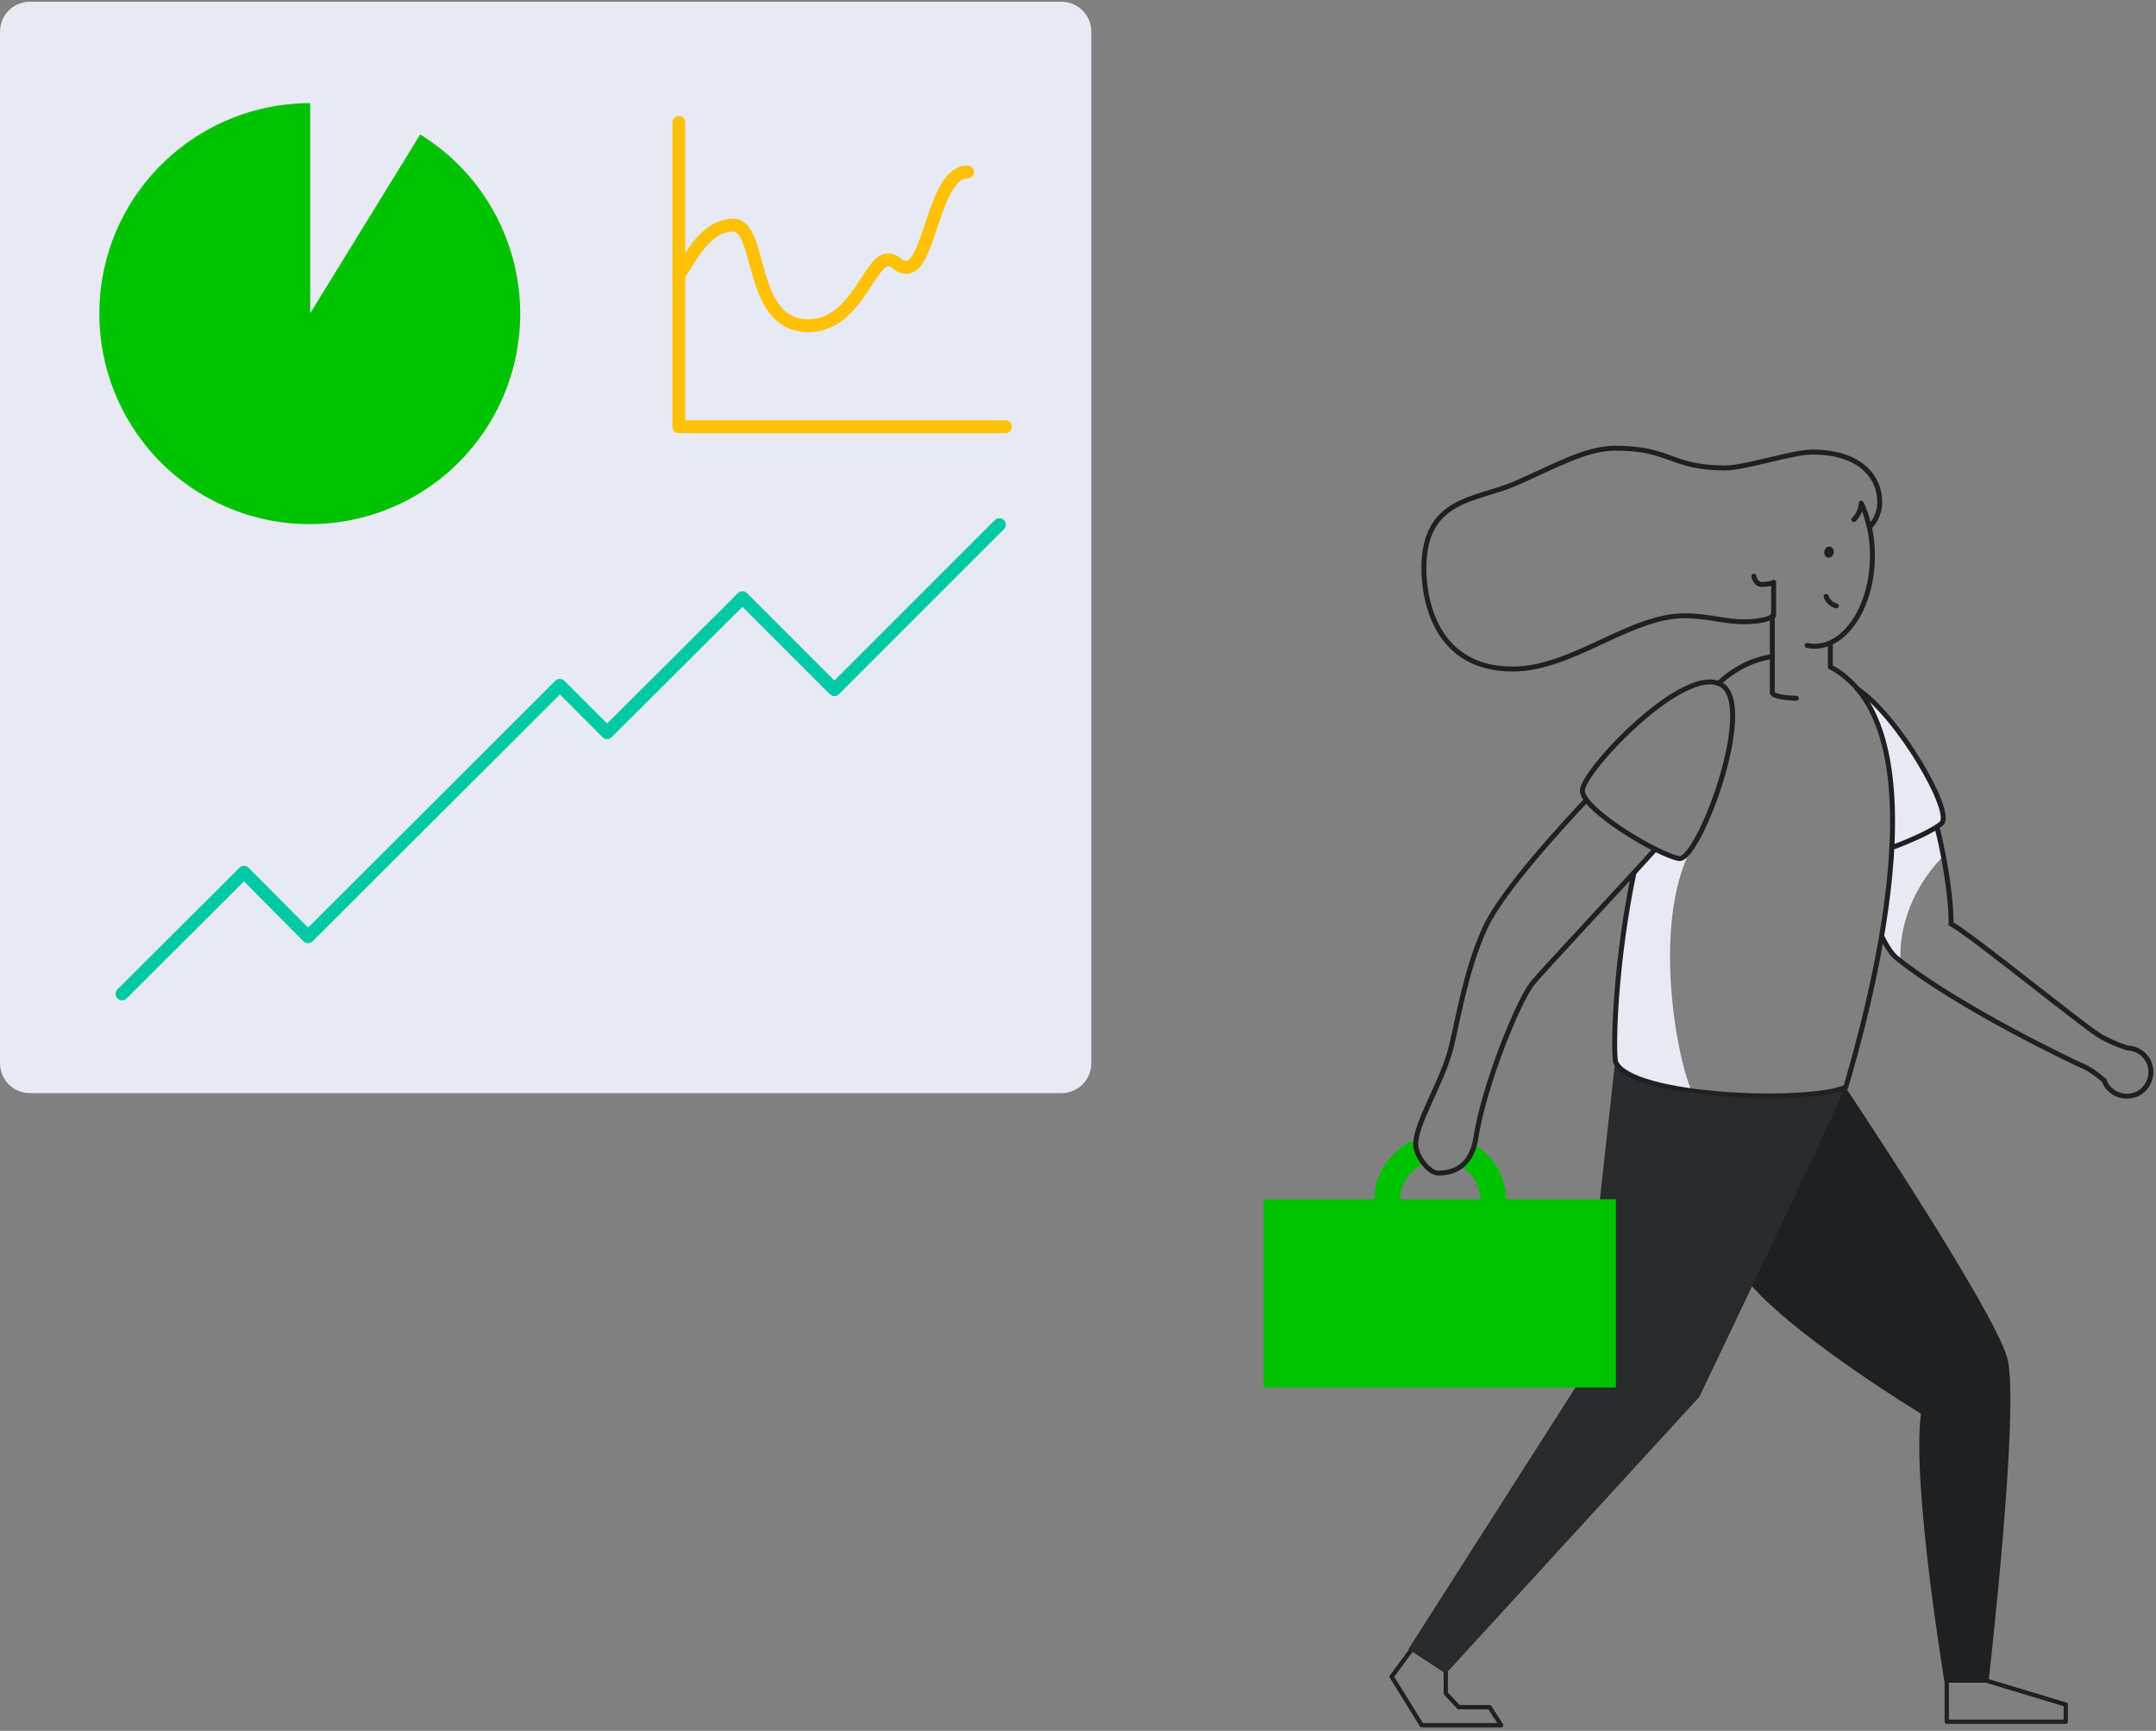 <?xml version="1.0" encoding="utf-8"?>
<!-- Generator: Adobe Illustrator 23.0.3, SVG Export Plug-In . SVG Version: 6.00 Build 0)  -->
<svg xmlns="http://www.w3.org/2000/svg" xmlns:xlink="http://www.w3.org/1999/xlink" x="0px" y="0px"
	 viewBox="0 0 501.8 402.8" style="enable-background:new 0 0 501.8 402.8;" xml:space="preserve">
<rect x="0" y="0" width="501.8" height="402.8" fill="#808080" stroke="none"/>
<style type="text/css">
	.business-woman-0{fill:#E7EAF3;}
	.business-woman-1{fill:none;stroke:#FFC107;}
	.business-woman-2{fill:none;stroke:#1E2022;}
	.business-woman-3{fill:#1E2022;}
	.business-woman-4{fill:#FFFFFF;}
	.business-woman-5{fill:#00c201;}
	.business-woman-6{fill:none;stroke:#00c201;}
	.business-woman-7{fill:none;stroke:#00C9A7;}
</style>
<g id="Shadows">
	<path class="business-woman-0 fill-gray-300" d="M394.8,255.9c-3.9-5-11-40.4-1-58.7c-3,2.6-3.5,2.5-3.5,2.5l-1.2-0.5l-3.9-1.5l-4.7,5.5l-0.9,3.3l-1.1,6.9
		l-0.9,6.5l-0.9,6.3l-0.7,7l-0.2,7.4v5.5l1,2.5l4.6,2.7l6,1.7L394.8,255.9z"/>
	<path class="business-woman-0 fill-gray-300" d="M442.4,223.8c-0.3-2.2-0.5-13.9,10-24.7c-0.6-2.8-1.6-6.6-1.6-6.6l1.7-1.5l-0.3-2l-2.1-5.7l-2.9-5.4l-4.1-6
		l-3.1-3.5l-3.1-4.5l-2.6-1.4l1.4,2.2l3.5,10l1.6,12.1l-0.4,10.4l-0.8,10.8l-1.6,10l1.1,1.9L442.4,223.8z"/>
</g>
<path class="business-woman-0 fill-gray-300" d="M7,0.4h240c3.9,0,7,3.1,7,7v240c0,3.9-3.1,7-7,7H7c-3.9,0-7-3.1-7-7V7.4C0,3.5,3.1,0.4,7,0.4z"/>
<path class="business-woman-1 fill-none stroke-warning" stroke-width="3" stroke-linecap="round" stroke-linejoin="round" d="M158,63.6c1.2,0,5-11.2,12.7-11.2c6.8,0,3.4,23.4,17.4,23.4c11.2,0,14.2-15.3,18.5-15.3c2.3,0,2.1,1.7,4.4,1.7
	c5.5,0,6.3-22.2,14.2-22.2"/>
<polyline class="business-woman-1 fill-none stroke-warning" stroke-width="3" stroke-linecap="round" stroke-linejoin="round" points="158,28.5 158,99.3 234,99.3 "/>
<polyline class="business-woman-2 fill-none stroke-dark" stroke-width="1" stroke-linecap="round" stroke-linejoin="round" points="453.1,391.5 453.1,400.7 480.8,400.7 480.8,396.7 461.9,391 "/>
<polyline class="business-woman-2 fill-none stroke-dark" stroke-width="1" stroke-linecap="round" stroke-linejoin="round" points="336.5,388.3 336.5,394.1 339.5,397.3 346.7,397.3 349.4,401.5 330.9,401.5 323.9,390.2 328.4,384.1
	"/>
<path class="business-woman-3 fill-dark" d="M429.5,253c0,0,34.7,51.9,37.7,63.1s-4.4,75.5-4.4,75.5h-10.2c0,0-7.7-46.3-5.5-62.6c-7.7-4.7-41.2-26-44-37"/>
<path class="business-woman-3 fill-dark" d="M375.9,247.2l-8.2,74.1l-39.9,62.5l8.7,5.7l59-64.4c0,0,30.7-64.1,33.9-72C423.3,255.1,387,258.8,375.9,247.2z"
	/>
<path class="business-woman-4 fill-white" opacity=".05" d="M375.9,247.2l-8.2,74.1l-39.9,62.5l8.7,5.7l59-64.4c0,0,30.7-64.1,33.9-72C423.3,255.1,387,258.8,375.9,247.2z"
	/>
<rect x="294.1" y="279.1" class="business-woman-5 fill-primary" width="82" height="43.8"/>
<path class="business-woman-6 fill-none stroke-primary" stroke-width="6" stroke-miterlimit="10" d="M342.1,269.2c5.7,3.8,7.2,11.5,3.4,17.2c-3.8,5.7-11.5,7.2-17.2,3.4s-7.2-11.5-3.4-17.2c1.3-1.9,3-3.4,5.1-4.4"
	/>
<path class="business-woman-2 fill-none stroke-dark" stroke-width="1.15" stroke-miterlimit="10" d="M369.2,186.2c-4.8,5.2-19.2,20.5-23.5,29.6c-4.9,10.6-6.6,23.3-8.3,29.2c-2.2,7.6-7.9,16.5-7.9,21.3
	c0,2.6,3,6.7,5.2,6.7s7.6-0.4,8.8-8.2c1.9-12.3,9.9-31.9,13.2-36c2.8-3.4,21.6-23.4,28.5-31.1"/>
<path class="business-woman-2 fill-none stroke-dark" stroke-width="1.15" stroke-miterlimit="10" d="M432.1,160.2c9.7,6.3,22.6,28.8,19.8,31.4c-1.5,1.4-6.5,3.8-11.7,5.7"/>
<path class="business-woman-2 fill-none stroke-dark" stroke-width="1.15" stroke-linecap="round" stroke-miterlimit="10" d="M426.2,155.3c27.3,14.9,7.9,82.3,3.4,97.7c-8.7,3.9-50.2,2.4-53.6-5.9c-0.6-4.6,0.1-24,4.3-44"/>
<path class="business-woman-2 fill-none stroke-dark" stroke-width="1.15" stroke-miterlimit="10" d="M399.9,159.1c3.7-3.4,7.8-5.6,12.6-6.3"/>
<path class="business-woman-2 fill-none stroke-dark" stroke-width="1.15" stroke-linecap="round" stroke-linejoin="round" d="M420.6,150.2c0.5,0.1,1.1,0.2,1.7,0.2c7.4,0,13.5-9.4,13.5-21.1c0-2.2-0.2-4.4-0.7-6.6"/>
<path class="business-woman-2 fill-none stroke-dark" stroke-width="1.15" stroke-linecap="round" stroke-linejoin="round" d="M431.5,120.9c1-1,1.6-2.3,1.7-3.8c0.7,1.2,1.7,4.6,1.9,5.7c0.8-1,2.4-2.8,2.4-5.9c0-6.3-5-11.7-15.7-11.7
	c-4.6,0-15.6,3.7-20.2,3.7c-12.9,0-12.6-4.6-25.7-4.6c-6.9,0-14.6,4.5-23.4,8.3c-9.1,3.9-21.1,3.3-21.1,19.7
	c0,5.5,1.7,23.4,20.7,23.4c13.8,0,27.2-12.4,40-12.4c5.3,0,9.3,1.4,13.8,1.4c2.8,0,6-0.5,6.9-1.4v-7.8c0,0-0.6,0.5-2.8,0.5
	c-0.8,0-1.5-0.6-1.8-1.9"/>
<path class="business-woman-2 fill-none stroke-dark" stroke-width="1.15" stroke-miterlimit="10" d="M400.7,159.4c8.2,5-5.4,41.1-9.9,40.4c-4.6-0.7-22.5-11.3-22.5-15.8C368.2,179.6,392.1,154.2,400.7,159.4z"/>
<path class="business-woman-2 fill-none stroke-dark" stroke-width="1.15" stroke-miterlimit="10" d="M437.9,217.8c1.1,2.2,2.4,4.3,3.6,5.2c14.5,11.6,41.8,24.5,43.7,25.3c1.2,0.5,3.2,2,4.5,3.1
	c1,2.9,4.3,4.4,7.2,3.4c2.9-1,4.4-4.3,3.4-7.2c-0.8-2.2-2.8-3.6-5.1-3.7c-0.9-0.3-2.7-0.8-6.1-2.6s-30.3-23.8-35-26.3
	c0.1-7-2.2-18.8-3.3-22.5"/>
<path class="business-woman-5 fill-primary" d="M97.8,31.3c23,14.2,30.2,44.3,16,67.4c-14.2,23-44.3,30.2-67.4,16c-23-14.2-30.2-44.3-16-67.4
	C39.4,32.8,55.2,24,72.2,24v48.9L97.8,31.3z"/>
<polyline class="business-woman-7 fill-none stroke-success" stroke-width="3" stroke-linecap="round" stroke-linejoin="round" points="28.4,231.3 56.8,203 71.7,218 130.3,159.5 141.3,170.5 172.8,139.1 194.2,160.5 232.6,122.1 "/>
<path class="business-woman-2 fill-none stroke-dark" stroke-width="1.15" stroke-linecap="round" stroke-linejoin="round" d="M412.5,152.8v8.4c0,0.9,3.9,1.3,5.6,1.3"/>
<path class="business-woman-2 fill-none stroke-dark" stroke-width="1.15" stroke-linecap="round" stroke-linejoin="round" d="M412.5,143.3v9.5"/>
<line class="business-woman-2 fill-none stroke-dark" stroke-width="1.15" stroke-linecap="round" stroke-miterlimit="10" x1="426" y1="149.8" x2="426" y2="155.2"/>
<ellipse transform="matrix(0.167 -0.986 0.986 0.167 227.91 526.679)" class="business-woman-3 fill-dark" cx="425.6" cy="128.5" rx="1.3" ry="1.1"/>
<path class="business-woman-2 fill-none stroke-dark" stroke-width="1.15" stroke-linecap="round" stroke-linejoin="round" d="M425,138.8c0.4,1.1,1.3,1.9,2.4,2.2"/>
</svg>
